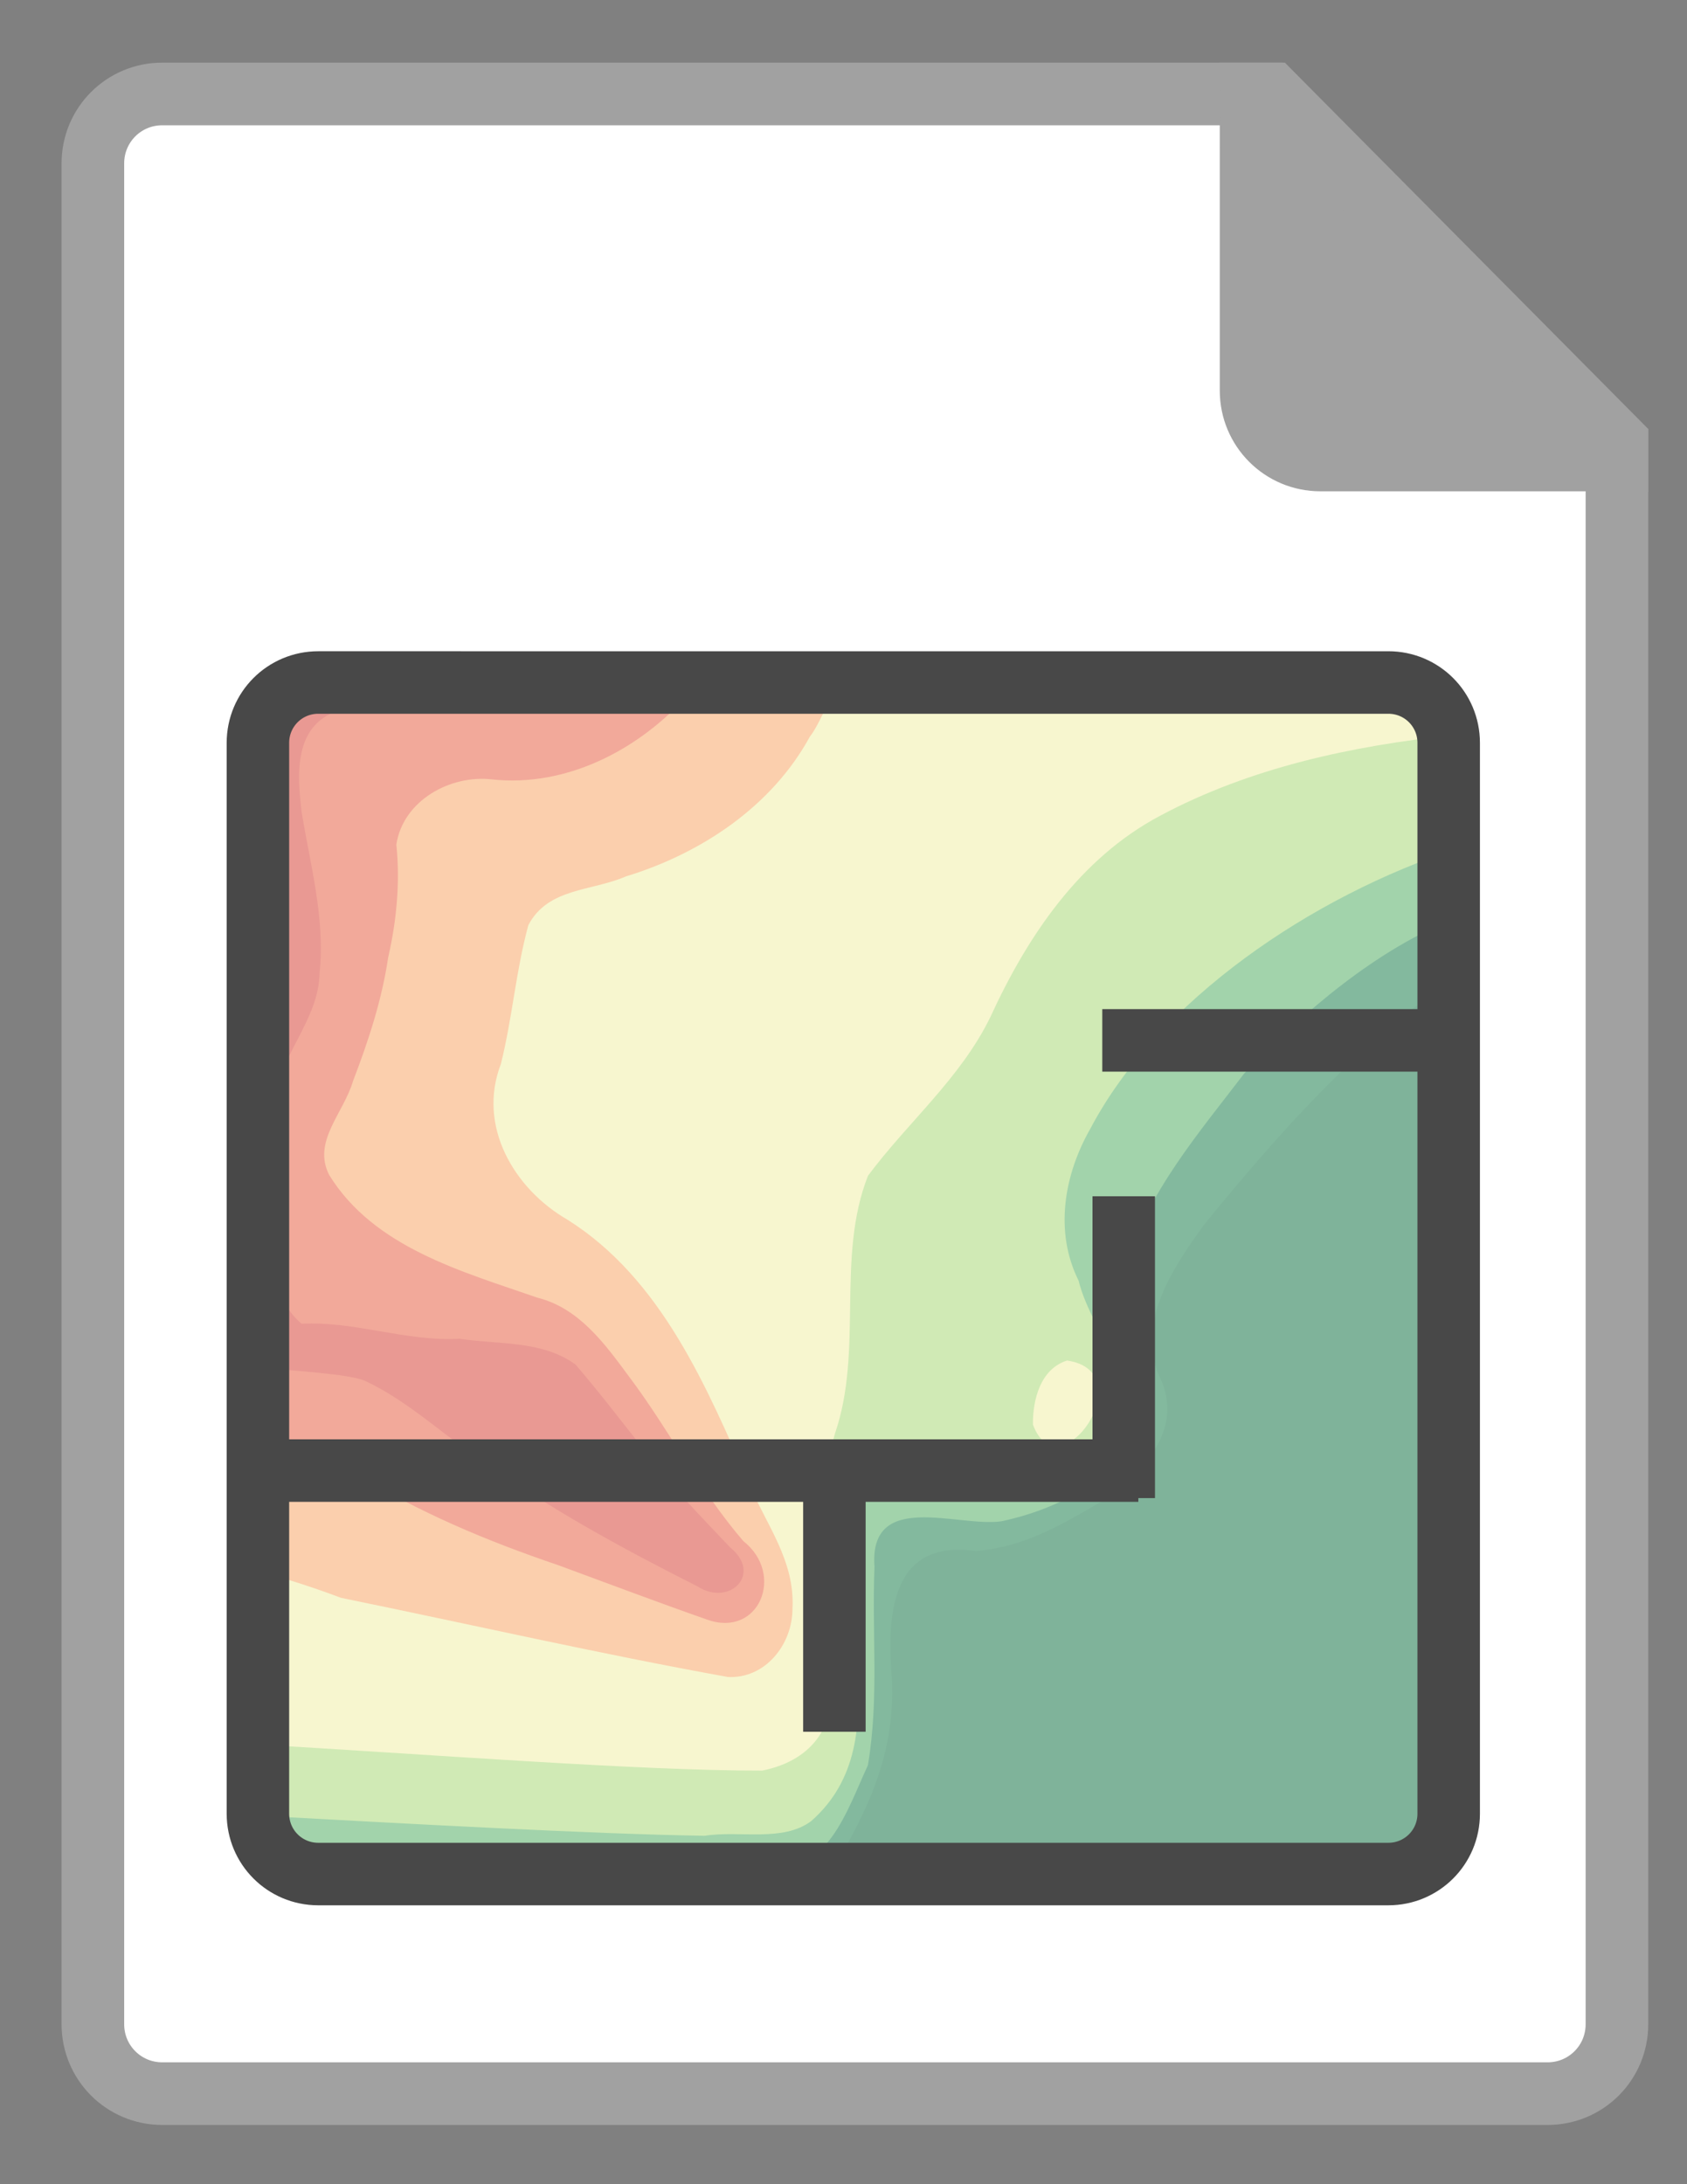<?xml version="1.0" encoding="UTF-8" standalone="no"?>
<svg
   xmlns:dc="http://purl.org/dc/elements/1.1/"
   xmlns:cc="http://creativecommons.org/ns#"
   xmlns:rdf="http://www.w3.org/1999/02/22-rdf-syntax-ns#"
   xmlns:svg="http://www.w3.org/2000/svg"
   xmlns="http://www.w3.org/2000/svg"
   id="svg8"
   version="1.1"
   viewBox="0 0 215.9 279.4"
   height="279.4mm"
   width="215.9mm">
  <rect x="0" y="0" width="215.9" height="279.4" fill="#808080" stroke="none"/>
  <defs
     id="defs2" />
  <g
     id="layer1">
    <path
       transform="scale(0.265)"
       d="M 78.348 45.357 C 59.792 45.357 44.855 60.294 44.855 78.85 L 44.855 977.131 C 44.855 995.686 59.792 1010.625 78.348 1010.625 L 747.389 1010.625 C 765.944 1010.625 780.881 995.686 780.881 977.131 L 780.881 222.043 L 637.689 222.043 C 619.134 222.043 604.195 207.104 604.195 188.549 L 604.195 45.357 L 78.348 45.357 z "
       style="fill:#ffffff;fill-opacity:1;stroke:#a1a1a1;stroke-width:30.236;stroke-miterlimit:4;stroke-dasharray:none;stroke-opacity:1"
       id="rect833-6" />
    <path
       transform="scale(0.265)"
       d="m 604.195,45.357 0.82,33.494 V 187.73 c 10e-6,18.555 14.937,33.492 33.492,33.492 h 108.879 l 33.494,0.82 0,-8.752 L 614.225,45.357 Z"
       style="fill:#a1a1a1;fill-opacity:1;stroke:#a1a1a1;stroke-width:30.236;stroke-miterlimit:4;stroke-dasharray:none;stroke-opacity:1"
       id="rect902" />
    <g
       style="stroke-width:1.128"
       transform="matrix(0.886,0,0,0.886,12.492,18.861)"
       id="g994">
      <path
         id="path2647"
         style="display:inline;fill:#f7f6cf;stroke-width:0.299"
         d="m 34.739,75.894 c -7.168,0 -12.939,5.867 -12.939,13.154 V 237.485 c 0,7.287 5.771,13.154 12.939,13.154 H 183.575 c 7.168,0 12.939,-5.867 12.939,-13.154 V 89.048 c 0,-7.287 -5.771,-13.154 -12.939,-13.154 z" />
      <path
         id="path2645"
         style="display:inline;fill:#fbcfad;stroke-width:0.299"
         d="m 34.739,75.894 c -7.168,0 -12.939,5.867 -12.939,13.154 V 205.136 c 4.368,1.193 8.86,2.564 13.357,4.268 18.621,3.806 37.167,8.056 55.877,11.428 5.327,0.282 9.359,-4.6 9.341,-9.953 0.329,-6.845 -3.75,-11.983 -6.155,-17.682 -6.216,-14.16 -12.71,-29.798 -26.346,-38.384 -7.722,-4.456 -13.077,-13.527 -9.624,-22.484 1.676,-6.722 2.142,-13.346 3.968,-20.045 2.833,-5.42 9.149,-4.879 14.075,-7.034 10.844,-3.291 21.106,-10.112 26.591,-20.189 1.197,-1.485 2.728,-5.115 4.534,-9.167 z" />
      <path
         id="path2643"
         style="display:inline;fill:#d0eab5;stroke-width:0.299"
         d="m 195.84,84.844 c -14.619,1.543 -29.375,4.695 -42.39,11.66 -11.606,6.151 -19.139,17.379 -24.485,29.021 -4.292,8.848 -11.929,15.194 -17.685,22.937 -4.652,11.815 -0.628,25.187 -4.777,37.232 -3.266,11.275 -0.129,22.789 -0.6,34.231 1.136,7.522 -2.372,12.908 -9.901,14.423 -17.823,0.037 -49.126,-2.422 -74.202,-3.847 v 6.981 c 0,7.287 5.771,13.154 12.939,13.154 H 183.575 c 7.168,0 12.939,-5.867 12.939,-13.154 V 89.048 c 0,-1.472 -0.239,-2.884 -0.673,-4.203 z m -55.795,90.299 c 11.082,1.628 -1.175,19.354 -4.941,9.251 -0.043,-3.574 1.079,-8.053 4.941,-9.251 z" />
      <path
         id="path2641"
         style="display:inline;fill:#f2a99a;stroke-width:0.299"
         d="m 34.739,75.894 c -7.168,0 -12.939,5.867 -12.939,13.154 v 98.129 c 6.436,1.357 13.056,2.533 15.225,4.087 9.226,5.766 19.273,9.959 29.554,13.441 7.144,2.629 14.294,5.336 21.453,7.841 7.507,2.692 11.314,-6.547 5.247,-11.325 -6.339,-7.352 -10.729,-16.1 -16.582,-23.847 -3.424,-4.637 -7.168,-9.81 -13.159,-11.301 -10.924,-3.796 -23.605,-7.242 -30.076,-17.699 -2.495,-4.86 2.065,-8.895 3.44,-13.606 2.21,-5.754 4.159,-11.675 5.07,-17.827 1.222,-5.33 1.741,-10.888 1.178,-16.288 0.965,-6.376 7.835,-10.15 13.91,-9.401 10.509,1.098 20.72,-4.1 27.698,-11.674 0.61,-0.328 1.223,-1.737 1.737,-3.683 z" />
      <path
         id="path2639"
         style="display:inline;fill:#a2d3ab;stroke-width:0.299"
         d="m 196.514,101.181 c -21.14,6.92 -43.345,21.934 -53.114,40.483 -3.778,6.601 -5.248,14.851 -1.699,21.951 1.905,7.915 11.279,16.95 2.068,23.953 -5.398,4.658 -11.537,6.033 -18.989,2.291 -4.735,-2.95 -11.68,1.798 -14.532,5.527 -4.181,6.758 0.559,16.312 -0.523,23.903 0.55,8.346 0.107,16.384 -6.643,22.345 -4.124,3.09 -10.446,1.322 -15.377,2.125 -15.94,-0.244 -43.191,-1.752 -65.494,-2.967 1.436,5.676 6.486,9.846 12.529,9.846 H 183.575 c 7.168,0 12.939,-5.867 12.939,-13.154 z" />
      <path
         id="path2637"
         style="display:inline;fill:#e99993;stroke-width:0.299"
         d="m 34.739,75.894 c -7.168,0 -12.939,5.867 -12.939,13.154 v 86.965 c 7.007,0.662 14.204,1.045 16.721,2.014 6.962,3.215 12.471,8.956 19.012,12.876 9.083,6.421 19.176,11.819 29.083,16.833 4.672,3.009 9.465,-1.782 4.758,-5.607 -4.198,-4.443 -8.528,-8.791 -12.162,-13.752 -3.375,-4.228 -6.658,-8.575 -10.173,-12.644 -4.798,-3.524 -11.141,-2.879 -16.746,-3.732 -7.729,0.433 -15.152,-2.575 -22.845,-2.171 -4.924,-4.28 -2.928,-9.502 -3.94,-14.006 0.739,-5.936 -0.136,-11.939 -0.023,-17.885 0.631,-6.684 6.486,-11.944 6.575,-18.765 0.838,-7.73 -1.339,-15.607 -2.587,-23.186 -0.647,-5.5 -1.184,-12.475 5.258,-14.678 7.297,-2.517 14.8,-1.44 22.315,-1.794 6.561,0.44 14.409,1.677 19.441,-3.622 z" />
      <path
         id="path2635"
         style="display:inline;fill:#83b99e;stroke-width:0.299"
         d="m 196.514,111.09 c -11.936,4.747 -22.072,13.527 -30.892,22.609 -6.573,8.606 -14.012,17.23 -17.119,27.816 -3.074,8.572 6.252,15.752 2.552,23.84 -4.429,7.101 -12.476,11.302 -20.524,13 -6.289,0.888 -19.163,-4.575 -18.313,6.591 -0.399,9.632 0.685,18.872 -0.95,28.622 -3.076,6.621 -5.927,16.136 -14.547,14.415 -17.696,0.233 -35.431,0.695 -53.107,1.039 -3.689,-0.308 -9.992,-0.635 -16.55,-0.936 2.145,1.604 4.797,2.552 7.676,2.552 H 183.575 c 7.168,0 12.939,-5.867 12.939,-13.154 z" />
      <path
         id="path2633"
         style="display:inline;fill:#7fb39a;stroke-width:0.299"
         d="m 196.514,119.586 c -14.295,9.579 -25.935,22.767 -36.71,35.971 -4.565,6.363 -10.173,14.471 -6.103,22.596 3.116,7.579 -3.278,13.568 -8.867,17.448 -6.254,3.631 -11.054,6.414 -17.953,7.055 -13.321,-1.973 -12.689,11.24 -12.126,18.81 0.396,10.422 -3.428,18.587 -8.571,27.106 -6.562,1.859 -13.943,1.144 -21.002,1.303 -6.525,0.222 -13.05,0.471 -19.573,0.765 H 183.575 c 7.168,0 12.939,-5.867 12.939,-13.154 z" />
      <path
         id="path849"
         d="M 23.444,191.032 H 150.327"
         style="display:inline;opacity:1;fill:none;stroke:#484848;stroke-width:9.026;stroke-linecap:butt;stroke-linejoin:miter;stroke-miterlimit:4;stroke-dasharray:none;stroke-opacity:1" />
      <path
         id="path853"
         d="m 106.425,190.719 v 38.022"
         style="display:inline;opacity:1;fill:none;stroke:#484848;stroke-width:9.026;stroke-linecap:butt;stroke-linejoin:miter;stroke-miterlimit:4;stroke-dasharray:none;stroke-opacity:1" />
      <path
         id="path855"
         d="m 148.22,151.427 v 43.578"
         style="display:inline;opacity:1;fill:none;stroke:#484848;stroke-width:9.026;stroke-linecap:butt;stroke-linejoin:miter;stroke-miterlimit:4;stroke-dasharray:none;stroke-opacity:1" />
      <path
         id="path857"
         d="m 194.208,128.921 h -49.089"
         style="display:inline;opacity:1;fill:none;stroke:#484848;stroke-width:9.026;stroke-linecap:butt;stroke-linejoin:miter;stroke-miterlimit:4;stroke-dasharray:none;stroke-opacity:1" />
      <path
         id="rect2918"
         style="display:inline;opacity:1;fill:none;fill-opacity:1;stroke:#484848;stroke-width:9.026;stroke-miterlimit:4;stroke-dasharray:none;stroke-opacity:1"
         d="m 31.872,77.25 c -4.828,0 -8.716,3.887 -8.716,8.715 V 240.568 c 0,4.828 3.887,8.715 8.716,8.715 H 186.442 c 4.828,0 8.715,-3.887 8.715,-8.715 V 85.965 c 0,-4.828 -3.887,-8.715 -8.715,-8.715 z" />
    </g>
  </g>
</svg>
